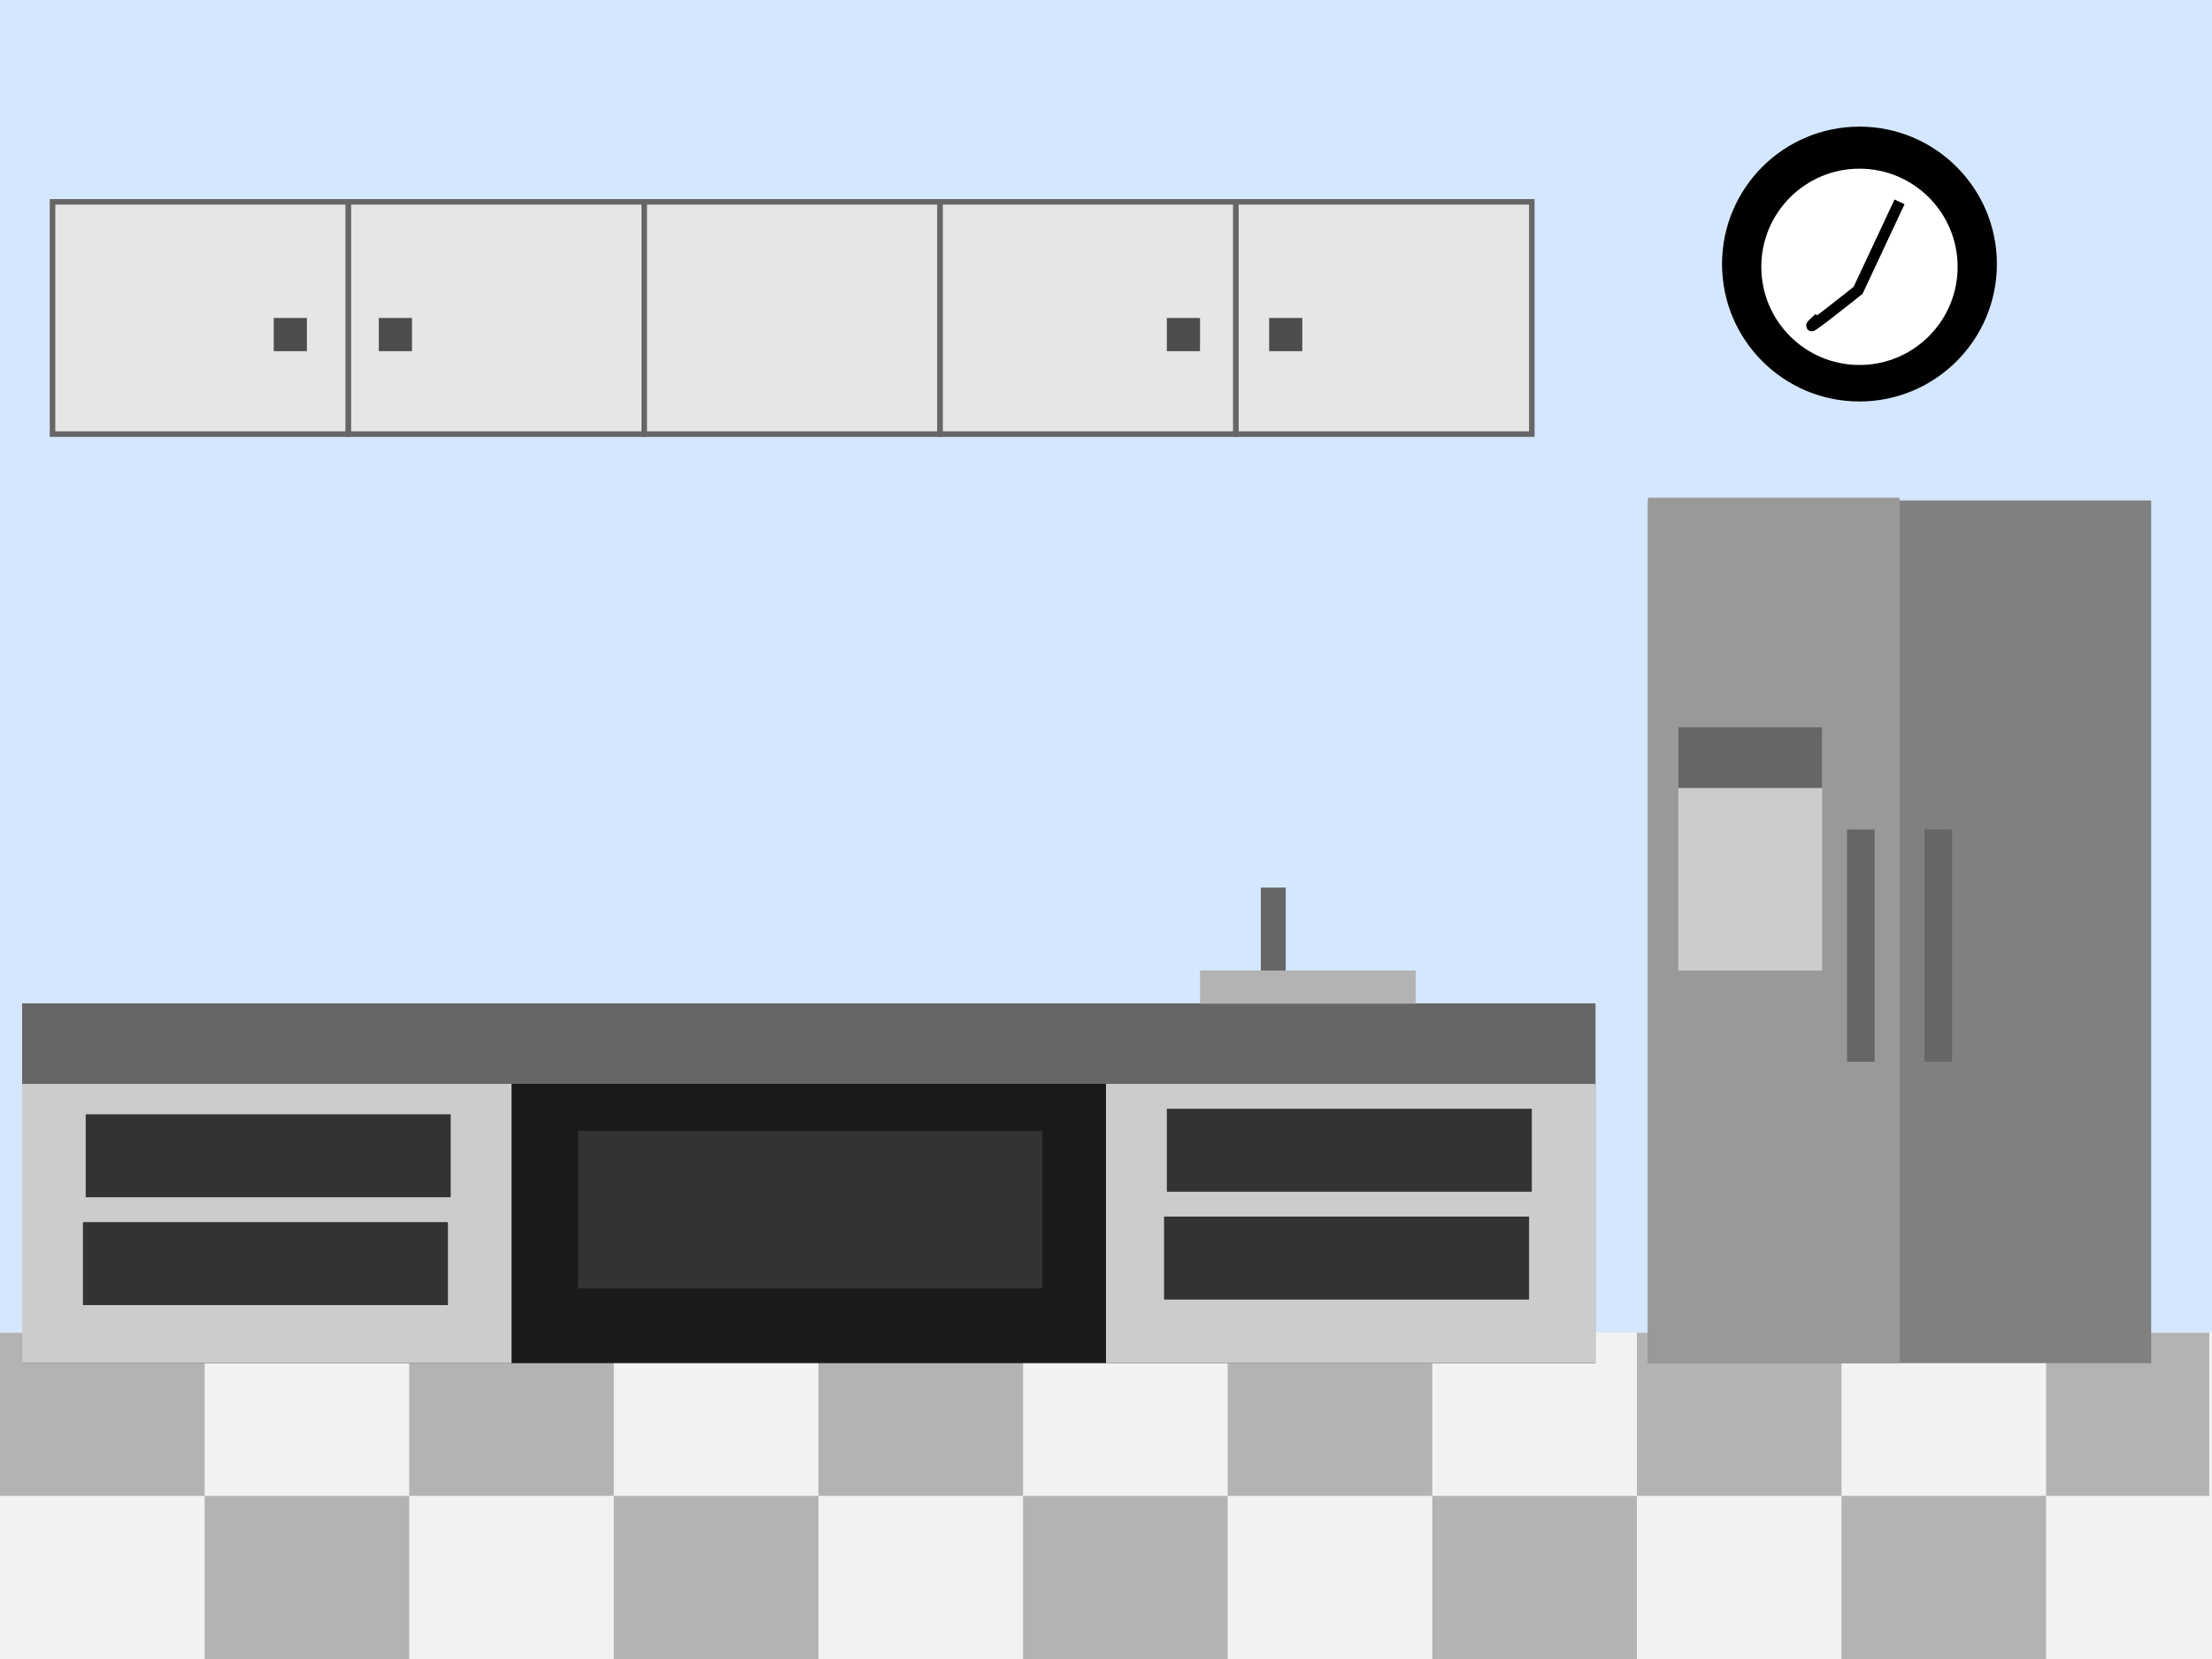 <?xml version="1.0" encoding="utf-8"?>
<!-- Generator: Adobe Illustrator 23.0.4, SVG Export Plug-In . SVG Version: 6.00 Build 0)  -->
<svg version="1.1" xmlns="http://www.w3.org/2000/svg" xmlns:xlink="http://www.w3.org/1999/xlink" x="0px" y="0px"
	 viewBox="0 0 800 600" style="enable-background:new 0 0 800 600;" xml:space="preserve">
<style type="text/css">
	.st0{fill:#D4E7FF;}
	.st1{fill:#F2F2F2;}
	.st2{fill:#B3B3B3;}
	.st3{fill:#808080;}
	.st4{fill:#999999;}
	.st5{fill:#666666;}
	.st6{fill:#CCCCCC;}
	.st7{fill:#E6E6E6;}
	.st8{fill:#E6E6E6;stroke:#666666;stroke-width:2;stroke-miterlimit:10;}
	.st9{fill:#4D4D4D;}
	.st10{fill:#FFFFFF;}
	.st11{fill:#FFFFFF;stroke:#000000;stroke-width:4;stroke-miterlimit:10;}
	.st12{fill:#1A1A1A;}
	.st13{fill:#333333;}
</style>
<g id="wall">
	<rect x="0" class="st0" width="800" height="482"/>
	<rect y="482" class="st1" width="800" height="118"/>
	<rect x="0" y="482" class="st2" width="74" height="59"/>
	<rect x="74" y="541" class="st2" width="74" height="59"/>
	<rect x="148" y="482" class="st2" width="74" height="59"/>
	<rect x="222" y="541" class="st2" width="74" height="59"/>
	<rect x="296" y="482" class="st2" width="74" height="59"/>
	<rect x="370" y="541" class="st2" width="74" height="59"/>
	<rect x="444" y="482" class="st2" width="74" height="59"/>
	<rect x="518" y="541" class="st2" width="74" height="59"/>
	<rect x="592" y="482" class="st2" width="74" height="59"/>
	<rect x="666" y="541" class="st2" width="74" height="59"/>
	<rect x="740" y="482" class="st2" width="59" height="59"/>
</g>
<g id="bed">
	<rect x="596" y="181" class="st3" width="182" height="312"/>
	<rect x="596" y="180" class="st4" width="91" height="313"/>
	<rect x="696" y="300" class="st5" width="10" height="84"/>
	<rect x="668" y="300" class="st5" width="10" height="84"/>
	<rect x="607" y="263" class="st6" width="52" height="88"/>
	<rect x="607" y="263" class="st5" width="52" height="22"/>
	<rect x="19" y="73" class="st7" width="533" height="84"/>
	<rect x="19" y="73" class="st8" width="107" height="84"/>
	<rect x="126" y="73" class="st8" width="107" height="84"/>
	<rect x="233" y="73" class="st8" width="107" height="84"/>
	<rect x="340" y="73" class="st8" width="107" height="84"/>
	<rect x="447" y="73" class="st8" width="107" height="84"/>
	<rect x="99" y="115" class="st9" width="12" height="12"/>
	<rect x="137" y="115" class="st9" width="12" height="12"/>
	<rect x="422" y="115" class="st9" width="12" height="12"/>
	<rect x="459" y="115" class="st9" width="12" height="12"/>
	<circle cx="672.5" cy="95.5" r="49.7"/>
	<circle class="st10" cx="672.5" cy="96.5" r="35.5"/>
	<path class="st11" d="M658,115c-11,10,14-10,14-10l15-32"/>
	<rect x="8" y="363" class="st12" width="569" height="130"/>
	<rect x="8" y="363" class="st5" width="569" height="29"/>
	<rect x="8" y="392" class="st6" width="177" height="101"/>
	<rect x="400" y="392" class="st6" width="177" height="101"/>
	<rect x="209" y="409" class="st13" width="168" height="57"/>
	<rect x="422" y="401" class="st13" width="132" height="30"/>
	<rect x="421" y="440" class="st13" width="132" height="30"/>
	<rect x="31" y="403" class="st13" width="132" height="30"/>
	<rect x="30" y="442" class="st13" width="132" height="30"/>
	<rect x="456" y="321" class="st5" width="9" height="42"/>
	<rect x="434" y="351" class="st2" width="78" height="12"/>
</g>
</svg>
